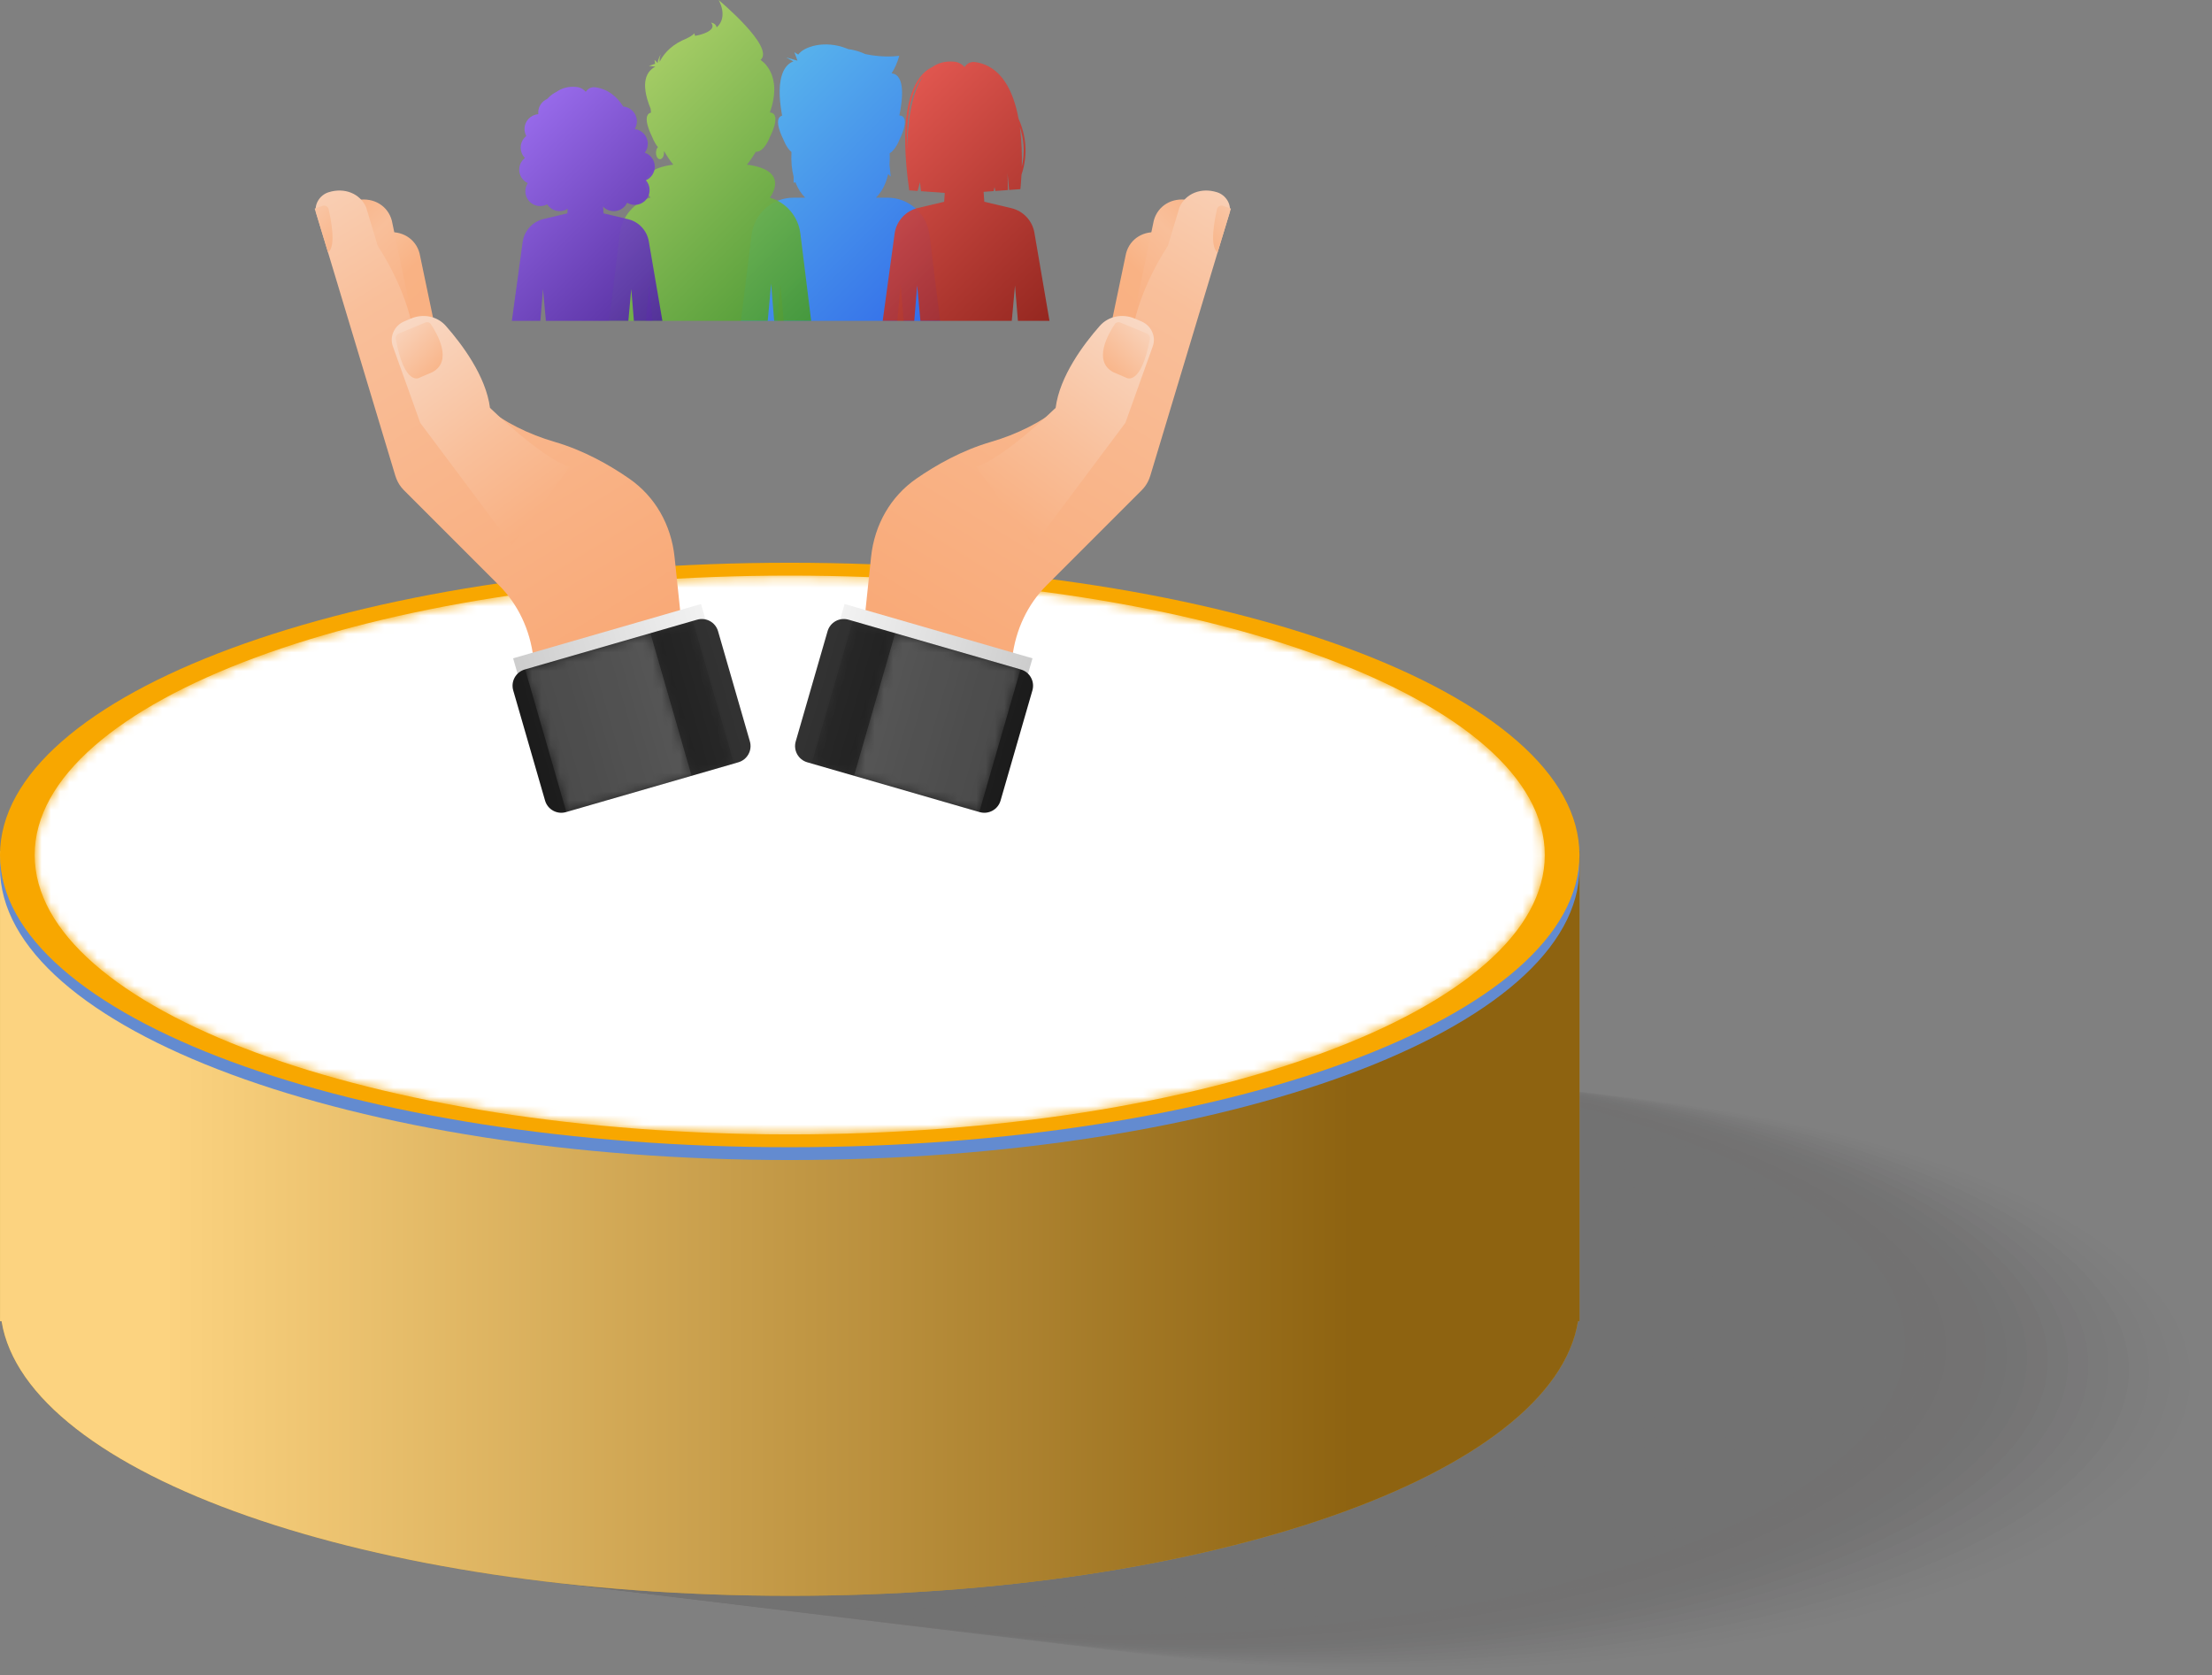 <svg width="239" height="181" viewBox="0 0 239 181" fill="none" xmlns="http://www.w3.org/2000/svg">
<rect x="0" y="0" width="239" height="181" fill="#808080" stroke="none"/>
<g opacity="0.15">
<path opacity="0.032" d="M151.314 180.413C198.439 180.413 236.642 166.277 236.642 148.838C236.642 131.4 198.439 117.264 151.314 117.264C104.189 117.264 65.986 131.4 65.986 148.838C65.986 166.277 104.189 180.413 151.314 180.413Z" fill="#231F20"/>
<path opacity="0.065" d="M149.117 180.147C196.242 180.147 234.445 166.011 234.445 148.573C234.445 131.134 196.242 116.998 149.117 116.998C101.992 116.998 63.789 131.134 63.789 148.573C63.789 166.011 101.992 180.147 149.117 180.147Z" fill="#231F20"/>
<path opacity="0.097" d="M146.916 179.882C194.041 179.882 232.243 165.746 232.243 148.308C232.243 130.869 194.041 116.733 146.916 116.733C99.79 116.733 61.588 130.869 61.588 148.308C61.588 165.746 99.79 179.882 146.916 179.882Z" fill="#231F20"/>
<path opacity="0.129" d="M144.719 179.617C191.844 179.617 230.046 165.48 230.046 148.042C230.046 130.604 191.844 116.467 144.719 116.467C97.594 116.467 59.391 130.604 59.391 148.042C59.391 165.48 97.594 179.617 144.719 179.617Z" fill="#231F20"/>
<path opacity="0.161" d="M142.517 179.347C189.643 179.347 227.845 165.211 227.845 147.772C227.845 130.334 189.643 116.198 142.517 116.198C95.392 116.198 57.19 130.334 57.19 147.772C57.19 165.211 95.392 179.347 142.517 179.347Z" fill="#231F20"/>
<path opacity="0.194" d="M140.316 179.082C187.441 179.082 225.644 164.946 225.644 147.508C225.644 130.069 187.441 115.933 140.316 115.933C93.191 115.933 54.988 130.069 54.988 147.508C54.988 164.946 93.191 179.082 140.316 179.082Z" fill="#231F20"/>
<path opacity="0.226" d="M138.119 178.817C185.244 178.817 223.447 164.68 223.447 147.242C223.447 129.803 185.244 115.667 138.119 115.667C90.994 115.667 52.791 129.803 52.791 147.242C52.791 164.68 90.994 178.817 138.119 178.817Z" fill="#231F20"/>
<path opacity="0.258" d="M135.918 178.547C183.043 178.547 221.246 164.411 221.246 146.972C221.246 129.534 183.043 115.397 135.918 115.397C88.793 115.397 50.59 129.534 50.59 146.972C50.59 164.411 88.793 178.547 135.918 178.547Z" fill="#231F20"/>
<path opacity="0.29" d="M133.721 178.282C180.846 178.282 219.049 164.146 219.049 146.707C219.049 129.269 180.846 115.133 133.721 115.133C86.596 115.133 48.393 129.269 48.393 146.707C48.393 164.146 86.596 178.282 133.721 178.282Z" fill="#231F20"/>
<path opacity="0.323" d="M131.52 178.016C178.645 178.016 216.847 163.88 216.847 146.442C216.847 129.003 178.645 114.867 131.52 114.867C84.394 114.867 46.192 129.003 46.192 146.442C46.192 163.88 84.394 178.016 131.52 178.016Z" fill="#231F20"/>
<path opacity="0.355" d="M129.318 177.751C176.444 177.751 214.646 163.614 214.646 146.176C214.646 128.738 176.444 114.601 129.318 114.601C82.193 114.601 43.991 128.738 43.991 146.176C43.991 163.614 82.193 177.751 129.318 177.751Z" fill="#231F20"/>
<path opacity="0.387" d="M127.121 177.481C174.247 177.481 212.449 163.345 212.449 145.906C212.449 128.468 174.247 114.332 127.121 114.332C79.996 114.332 41.794 128.468 41.794 145.906C41.794 163.345 79.996 177.481 127.121 177.481Z" fill="#231F20"/>
<path opacity="0.419" d="M124.92 177.216C172.045 177.216 210.248 163.079 210.248 145.641C210.248 128.203 172.045 114.066 124.92 114.066C77.795 114.066 39.593 128.203 39.593 145.641C39.593 163.079 77.795 177.216 124.92 177.216Z" fill="#231F20"/>
<path opacity="0.452" d="M122.723 176.95C169.849 176.95 208.051 162.814 208.051 145.376C208.051 127.937 169.849 113.801 122.723 113.801C75.598 113.801 37.396 127.937 37.396 145.376C37.396 162.814 75.598 176.95 122.723 176.95Z" fill="#231F20"/>
<path opacity="0.484" d="M120.522 176.68C167.647 176.68 205.85 162.544 205.85 145.105C205.85 127.667 167.647 113.531 120.522 113.531C73.397 113.531 35.194 127.667 35.194 145.105C35.194 162.544 73.397 176.68 120.522 176.68Z" fill="#231F20"/>
<path opacity="0.516" d="M118.321 176.415C165.446 176.415 203.649 162.278 203.649 144.84C203.649 127.402 165.446 113.265 118.321 113.265C71.196 113.265 32.993 127.402 32.993 144.84C32.993 162.278 71.196 176.415 118.321 176.415Z" fill="#231F20"/>
<path opacity="0.548" d="M116.124 176.15C163.249 176.15 201.452 162.014 201.452 144.575C201.452 127.137 163.249 113.001 116.124 113.001C68.999 113.001 30.796 127.137 30.796 144.575C30.796 162.014 68.999 176.15 116.124 176.15Z" fill="#231F20"/>
<path opacity="0.581" d="M113.923 175.88C161.048 175.88 199.25 161.743 199.25 144.305C199.25 126.867 161.048 112.73 113.923 112.73C66.797 112.73 28.595 126.867 28.595 144.305C28.595 161.743 66.797 175.88 113.923 175.88Z" fill="#231F20"/>
<path opacity="0.613" d="M111.726 175.615C158.851 175.615 197.053 161.478 197.053 144.04C197.053 126.601 158.851 112.465 111.726 112.465C64.6 112.465 26.398 126.601 26.398 144.04C26.398 161.478 64.6 175.615 111.726 175.615Z" fill="#231F20"/>
<path opacity="0.645" d="M109.524 175.35C156.65 175.35 194.852 161.213 194.852 143.775C194.852 126.337 156.65 112.2 109.524 112.2C62.399 112.2 24.197 126.337 24.197 143.775C24.197 161.213 62.399 175.35 109.524 175.35Z" fill="#231F20"/>
<path opacity="0.677" d="M107.323 175.084C154.448 175.084 192.651 160.947 192.651 143.509C192.651 126.071 154.448 111.934 107.323 111.934C60.198 111.934 21.995 126.071 21.995 143.509C21.995 160.947 60.198 175.084 107.323 175.084Z" fill="#231F20"/>
<path opacity="0.71" d="M105.126 174.814C152.251 174.814 190.454 160.678 190.454 143.24C190.454 125.801 152.251 111.665 105.126 111.665C58.001 111.665 19.798 125.801 19.798 143.24C19.798 160.678 58.001 174.814 105.126 174.814Z" fill="#231F20"/>
<path opacity="0.742" d="M102.925 174.549C150.05 174.549 188.253 160.413 188.253 142.974C188.253 125.536 150.05 111.399 102.925 111.399C55.8 111.399 17.597 125.536 17.597 142.974C17.597 160.413 55.8 174.549 102.925 174.549Z" fill="#231F20"/>
<path opacity="0.774" d="M100.728 174.283C147.853 174.283 186.056 160.147 186.056 142.709C186.056 125.27 147.853 111.134 100.728 111.134C53.603 111.134 15.4 125.27 15.4 142.709C15.4 160.147 53.603 174.283 100.728 174.283Z" fill="#231F20"/>
<path opacity="0.806" d="M98.527 174.014C145.652 174.014 183.854 159.877 183.854 142.439C183.854 125.001 145.652 110.864 98.527 110.864C51.401 110.864 13.199 125.001 13.199 142.439C13.199 159.877 51.401 174.014 98.527 174.014Z" fill="#231F20"/>
<path opacity="0.839" d="M96.325 173.748C143.451 173.748 181.653 159.611 181.653 142.173C181.653 124.735 143.451 110.598 96.325 110.598C49.2 110.598 10.998 124.735 10.998 142.173C10.998 159.611 49.2 173.748 96.325 173.748Z" fill="#231F20"/>
<path opacity="0.871" d="M94.129 173.483C141.254 173.483 179.456 159.347 179.456 141.908C179.456 124.47 141.254 110.333 94.129 110.333C47.003 110.333 8.801 124.47 8.801 141.908C8.801 159.347 47.003 173.483 94.129 173.483Z" fill="#231F20"/>
<path opacity="0.903" d="M91.927 173.217C139.052 173.217 177.255 159.081 177.255 141.643C177.255 124.204 139.052 110.068 91.927 110.068C44.802 110.068 6.6 124.204 6.6 141.643C6.6 159.081 44.802 173.217 91.927 173.217Z" fill="#231F20"/>
<path opacity="0.935" d="M89.73 172.948C136.856 172.948 175.058 158.811 175.058 141.373C175.058 123.935 136.856 109.798 89.73 109.798C42.605 109.798 4.403 123.935 4.403 141.373C4.403 158.811 42.605 172.948 89.73 172.948Z" fill="#231F20"/>
<path opacity="0.968" d="M87.529 172.683C134.654 172.683 172.857 158.546 172.857 141.108C172.857 123.67 134.654 109.533 87.529 109.533C40.404 109.533 2.201 123.67 2.201 141.108C2.201 158.546 40.404 172.683 87.529 172.683Z" fill="#231F20"/>
<path d="M85.328 172.417C132.453 172.417 170.655 158.281 170.655 140.842C170.655 123.404 132.453 109.268 85.328 109.268C38.203 109.268 0 123.404 0 140.842C0 158.281 38.203 172.417 85.328 172.417Z" fill="#231F20"/>
</g>
<path d="M0.004 91.957V142.743H0.165C2.828 159.292 39.936 172.413 85.332 172.413C130.728 172.413 167.836 159.292 170.499 142.743H170.66V91.957H0.004Z" fill="url(#paint0_linear_116_13)"/>
<path opacity="0.5" d="M0.004 91.957V142.743H0.165C2.828 159.292 39.936 172.413 85.332 172.413C130.728 172.413 167.836 159.292 170.499 142.743H170.66V91.957H0.004Z" fill="url(#paint1_linear_116_13)"/>
<path d="M85.328 125.333C132.453 125.333 170.655 111.197 170.655 93.759C170.655 76.32 132.453 62.184 85.328 62.184C38.203 62.184 0 76.32 0 93.759C0 111.197 38.203 125.333 85.328 125.333Z" fill="#638BD0"/>
<path d="M85.328 123.95C132.453 123.95 170.655 109.813 170.655 92.375C170.655 74.937 132.453 60.8 85.328 60.8C38.203 60.8 0 74.937 0 92.375C0 109.813 38.203 123.95 85.328 123.95Z" fill="url(#paint2_linear_116_13)"/>
<mask id="mask0_116_13" style="mask-type:alpha" maskUnits="userSpaceOnUse" x="3" y="62" width="164" height="61">
<path d="M85.328 122.562C130.384 122.562 166.91 109.047 166.91 92.375C166.91 75.703 130.384 62.188 85.328 62.188C40.271 62.188 3.746 75.703 3.746 92.375C3.746 109.047 40.271 122.562 85.328 122.562Z" fill="url(#paint3_linear_116_13)"/>
</mask>
<g mask="url(#mask0_116_13)">
<path d="M85.328 122.562C130.384 122.562 166.91 109.047 166.91 92.375C166.91 75.703 130.384 62.188 85.328 62.188C40.271 62.188 3.746 75.703 3.746 92.375C3.746 109.047 40.271 122.562 85.328 122.562Z" fill="url(#paint4_linear_116_13)"/>
</g>
<path d="M118.01 44.844L121.667 27.372C122.087 25.777 123.606 24.849 125.331 25.134L125.352 25.138C126.348 25.302 127.106 26.284 126.976 27.241L118.01 44.844Z" fill="url(#paint5_linear_116_13)"/>
<path d="M121.004 41.314L124.662 23.842C125.082 22.247 126.6 21.32 128.326 21.604L128.347 21.608C129.342 21.772 130.1 22.754 129.971 23.711L121.004 41.314Z" fill="url(#paint6_linear_116_13)"/>
<path d="M92.375 76.795L94.115 60.189C94.484 56.666 96.243 53.63 99.016 51.71C101.155 50.23 103.942 48.653 107.078 47.74C109.903 46.918 112.507 45.616 114.745 43.839C117.027 42.028 119.77 39.381 122.397 35.663C122.397 35.663 122.87 31.694 126.191 26.55L127.444 22.385C128.105 20.905 129.778 20.234 131.48 20.766L131.501 20.772C132.484 21.079 133.103 22.142 132.83 23.049L124.298 51.362C124.154 51.842 123.933 52.289 123.625 52.667C123.545 52.767 123.459 52.863 123.368 52.954L113.101 63.221C111.037 65.285 109.737 68.017 109.368 71.067L107.274 82.026L92.375 76.795Z" fill="url(#paint7_linear_116_13)"/>
<path d="M111.699 58.911L121.593 45.687L124.56 37.398C124.931 36.362 124.385 35.173 123.332 34.727L122.598 34.417C121.256 33.85 119.747 34.166 118.828 35.209C117.081 37.194 114.494 40.642 114.059 44.064C114.059 44.064 108.473 49.512 105.462 50.441" fill="url(#paint8_linear_116_13)"/>
<path d="M123.922 36.035L121.042 34.846C120.825 34.756 120.584 34.824 120.459 35.009C119.797 35.988 118.016 39.008 120.296 40.214L121.689 40.813C121.689 40.813 123.29 41.801 124.242 36.608C124.285 36.372 124.15 36.13 123.922 36.035Z" fill="url(#paint9_linear_116_13)"/>
<path d="M131.558 27.269L133 22.539L132.172 22.243C131.875 22.137 131.564 22.3 131.495 22.598C131.255 23.646 130.644 26.632 131.558 27.269Z" fill="url(#paint10_linear_116_13)"/>
<path d="M111.558 71.126L110.987 73.105L90.686 67.238L91.258 65.259L111.558 71.126Z" fill="url(#paint11_linear_116_13)"/>
<path d="M111.548 74.594L108.109 86.494C107.829 87.463 106.817 88.022 105.848 87.741L87.224 82.36C86.255 82.079 85.696 81.068 85.977 80.099L89.416 68.198C89.696 67.23 90.707 66.671 91.677 66.951L110.301 72.333C111.27 72.612 111.828 73.625 111.548 74.594Z" fill="url(#paint12_linear_116_13)"/>
<mask id="mask1_116_13" style="mask-type:alpha" maskUnits="userSpaceOnUse" x="87" y="67" width="10" height="17">
<path d="M92.272 83.818L96.723 68.409L92.137 67.084L87.688 82.493L92.272 83.818Z" fill="url(#paint13_linear_116_13)"/>
</mask>
<g mask="url(#mask1_116_13)">
<path opacity="0.2" d="M92.272 83.818L96.723 68.409L92.137 67.084L87.688 82.493L92.272 83.818Z" fill="url(#paint14_linear_116_13)"/>
</g>
<mask id="mask2_116_13" style="mask-type:alpha" maskUnits="userSpaceOnUse" x="92" y="68" width="19" height="20">
<path d="M105.81 87.73L110.261 72.321L96.721 68.408L92.272 83.817L105.81 87.73Z" fill="url(#paint15_linear_116_13)"/>
</mask>
<g mask="url(#mask2_116_13)">
<path opacity="0.2" d="M105.81 87.731L110.262 72.321L96.721 68.408L92.272 83.818L105.81 87.731Z" fill="url(#paint16_linear_116_13)"/>
</g>
<path d="M48.99 44.844L45.332 27.372C44.912 25.777 43.394 24.849 41.668 25.134L41.647 25.138C40.651 25.302 39.894 26.284 40.023 27.241L48.99 44.844Z" fill="url(#paint17_linear_116_13)"/>
<path d="M45.996 41.314L42.338 23.842C41.918 22.247 40.4 21.32 38.674 21.604L38.653 21.608C37.658 21.772 36.9 22.754 37.029 23.711L45.996 41.314Z" fill="url(#paint18_linear_116_13)"/>
<path d="M74.625 76.795L72.885 60.189C72.516 56.666 70.757 53.63 67.984 51.71C65.845 50.23 63.058 48.653 59.922 47.74C57.097 46.918 54.493 45.616 52.255 43.839C49.973 42.028 47.23 39.381 44.603 35.663C44.603 35.663 44.13 31.694 40.809 26.55L39.556 22.385C38.895 20.905 37.222 20.234 35.52 20.766L35.499 20.772C34.516 21.079 33.897 22.142 34.17 23.049L42.702 51.362C42.846 51.842 43.067 52.289 43.375 52.667C43.455 52.767 43.541 52.863 43.632 52.954L53.899 63.221C55.963 65.285 57.263 68.017 57.632 71.067L59.726 82.026L74.625 76.795Z" fill="url(#paint19_linear_116_13)"/>
<path d="M55.301 58.911L45.407 45.687L42.44 37.398C42.069 36.362 42.615 35.173 43.668 34.727L44.402 34.417C45.744 33.85 47.253 34.166 48.172 35.209C49.919 37.194 52.506 40.642 52.941 44.064C52.941 44.064 58.527 49.512 61.538 50.441" fill="url(#paint20_linear_116_13)"/>
<path d="M43.078 36.035L45.958 34.846C46.175 34.756 46.416 34.824 46.541 35.009C47.203 35.988 48.984 39.008 46.704 40.214L45.311 40.813C45.311 40.813 43.71 41.801 42.758 36.608C42.714 36.372 42.85 36.13 43.078 36.035Z" fill="url(#paint21_linear_116_13)"/>
<path d="M35.442 27.269L34 22.539L34.828 22.243C35.125 22.137 35.436 22.3 35.505 22.598C35.745 23.646 36.355 26.632 35.442 27.269Z" fill="url(#paint22_linear_116_13)"/>
<path d="M55.441 71.126L56.013 73.105L76.314 67.238L75.742 65.259L55.441 71.126Z" fill="url(#paint23_linear_116_13)"/>
<path d="M55.452 74.594L58.891 86.494C59.171 87.463 60.183 88.022 61.152 87.741L79.776 82.36C80.745 82.079 81.304 81.068 81.023 80.099L77.584 68.198C77.304 67.23 76.292 66.671 75.323 66.951L56.699 72.333C55.73 72.612 55.172 73.625 55.452 74.594Z" fill="url(#paint24_linear_116_13)"/>
<mask id="mask3_116_13" style="mask-type:alpha" maskUnits="userSpaceOnUse" x="70" y="67" width="10" height="17">
<path d="M74.728 83.818L70.277 68.409L74.863 67.084L79.312 82.493L74.728 83.818Z" fill="url(#paint25_linear_116_13)"/>
</mask>
<g mask="url(#mask3_116_13)">
<path opacity="0.2" d="M74.728 83.818L70.277 68.409L74.863 67.084L79.312 82.493L74.728 83.818Z" fill="url(#paint26_linear_116_13)"/>
</g>
<mask id="mask4_116_13" style="mask-type:alpha" maskUnits="userSpaceOnUse" x="56" y="68" width="19" height="20">
<path d="M61.19 87.73L56.738 72.321L70.279 68.408L74.728 83.817L61.19 87.73Z" fill="url(#paint27_linear_116_13)"/>
</mask>
<g mask="url(#mask4_116_13)">
<path opacity="0.2" d="M61.19 87.731L56.739 72.321L70.279 68.408L74.728 83.818L61.19 87.731Z" fill="url(#paint28_linear_116_13)"/>
</g>
<path opacity="0.9" d="M100.425 25.369C100.142 23.077 98.194 21.357 95.885 21.357H94.646C95.225 20.772 95.711 19.953 95.961 18.806L96.243 19.08L96.108 17.814C96.141 17.425 96.149 17.005 96.131 16.552C96.785 16.191 97.189 15.073 97.189 15.073C97.189 15.073 98.37 12.833 97.369 12.507C97.303 12.486 97.24 12.473 97.18 12.466C97.525 10.783 97.841 8.071 96.335 7.923C96.669 7.411 96.95 6.785 97.167 6.025C97.167 6.025 95.616 6.286 93.509 5.848C92.935 5.579 92.313 5.392 91.66 5.306C91.613 5.287 91.565 5.269 91.517 5.25C89.099 4.285 86.831 5.047 86.248 5.9L85.828 5.638L86.12 6.439C86.129 6.478 86.142 6.515 86.162 6.553L84.931 6.207L85.727 6.632C84.996 6.889 83.674 7.97 84.503 12.496C84.49 12.5 84.477 12.504 84.464 12.508C83.463 12.834 84.644 15.073 84.644 15.073C84.644 15.073 84.972 15.982 85.516 16.426C85.462 17.473 85.553 18.349 85.746 19.081V19.746L85.94 19.691C86.207 20.391 86.577 20.935 86.994 21.357H85.745C83.435 21.357 81.489 23.078 81.205 25.369L80.052 34.667H83.993L84.319 30.71L84.68 34.667H96.953L97.314 30.71L97.64 34.667H101.581L100.425 25.369Z" fill="url(#paint29_linear_116_13)"/>
<path opacity="0.9" d="M111.765 25.15C111.542 23.843 110.56 22.797 109.27 22.491L106.35 21.799L106.275 20.725L107.36 20.646L107.458 20.215L107.547 20.632L108.901 20.533L108.864 18.73L109.027 20.524L110.248 20.434C110.248 20.434 110.321 19.831 110.369 18.877C110.728 17.799 110.868 16.709 110.783 15.629C110.708 14.68 110.461 13.737 110.049 12.823C109.507 9.886 108.228 7.126 105.374 6.709C105.374 6.709 104.667 6.555 104.219 7.249C103.73 6.659 103.024 6.661 103.024 6.661C102.102 6.588 101.345 6.811 100.725 7.247C100.403 7.398 100.044 7.635 99.689 8.008C98.89 8.847 98.337 10.138 98.043 11.846C97.666 14.043 97.726 16.926 98.221 20.414H98.223C98.234 20.511 98.24 20.563 98.24 20.563L99.144 20.629L99.399 19.676L99.511 20.655L102.08 20.843L102.014 21.799L99.172 22.473C97.844 22.788 96.846 23.888 96.661 25.241L95.373 34.666H98.784L99.098 30.841L99.448 34.666H109.319L109.668 30.841L109.983 34.666H113.394L111.765 25.15ZM110.585 15.65C110.647 16.441 110.585 17.238 110.402 18.032C110.432 16.824 110.402 15.29 110.195 13.742C110.404 14.37 110.535 15.009 110.585 15.65ZM99.784 8.201C98.4 10.124 98.049 13.478 98.025 16.208C97.9 13.021 98.255 9.865 99.784 8.201Z" fill="url(#paint30_linear_116_13)"/>
<path opacity="0.9" d="M86.478 25.233C86.245 23.355 84.911 21.855 83.171 21.348L83.181 21.347C83.181 21.347 85.522 18.399 80.706 17.79C81.053 17.362 81.371 16.893 81.656 16.399C82.587 16.463 83.192 14.786 83.192 14.786C83.192 14.786 84.39 12.514 83.374 12.184C83.308 12.162 83.246 12.148 83.187 12.142C84.674 7.929 82.171 6.476 82.171 6.476C83.806 5.124 77.644 0 77.644 0C77.644 0 78.726 1.792 77.439 2.959C77.331 2.491 76.826 2.438 76.826 2.438C77.56 3.314 75.568 3.773 75.568 3.773C75.408 3.804 75.254 3.838 75.105 3.876C75.055 3.702 75.005 3.582 75.005 3.582C74.934 3.777 74.436 4.04 74.08 4.207C73.952 4.259 73.83 4.312 73.712 4.368L73.712 4.369C72.247 5.069 71.567 6.072 71.272 6.686C71.255 6.492 71.258 6.186 71.394 5.885C71.394 5.885 71.066 6.387 71.066 6.809L70.718 6.47L70.783 6.888L70.108 7.119L70.809 7.2C69.909 7.669 69.104 8.841 70.3 11.752C70.309 11.889 70.322 12.027 70.339 12.167C70.32 12.172 70.302 12.177 70.282 12.184C69.266 12.514 70.464 14.786 70.464 14.786C70.464 14.786 70.694 15.424 71.088 15.897C70.962 16.02 70.877 16.243 70.877 16.499C70.877 16.888 71.071 17.203 71.311 17.203C71.551 17.203 71.746 16.888 71.746 16.499C71.746 16.455 71.743 16.413 71.738 16.371C71.754 16.375 71.771 16.379 71.787 16.383C72.073 16.883 72.396 17.358 72.747 17.79C67.944 18.402 70.281 21.346 70.281 21.346C68.541 21.852 67.207 23.353 66.974 25.231L65.804 34.664H69.802L70.132 30.65L70.499 34.664H82.951L83.317 30.65L83.647 34.664H87.645L86.478 25.233Z" fill="url(#paint31_linear_116_13)"/>
<path opacity="0.9" d="M70.101 26.077C69.899 24.898 69.013 23.953 67.849 23.678L65.213 23.053L65.162 22.323C65.454 22.625 65.861 22.814 66.314 22.814C66.951 22.814 67.501 22.441 67.758 21.902C68.001 22.049 68.284 22.134 68.588 22.134C69.472 22.134 70.188 21.417 70.188 20.533C70.188 20.128 70.038 19.759 69.791 19.477C70.354 19.229 70.747 18.666 70.747 18.012C70.747 17.311 70.296 16.715 69.668 16.499C69.871 16.23 69.992 15.896 69.992 15.534C69.992 14.713 69.373 14.037 68.576 13.944C68.726 13.701 68.813 13.414 68.813 13.107C68.813 12.264 68.163 11.575 67.337 11.512C66.657 10.421 65.693 9.632 64.333 9.433C64.333 9.433 63.695 9.293 63.291 9.92C62.849 9.387 62.212 9.389 62.212 9.389C61.381 9.323 60.698 9.524 60.137 9.918C59.847 10.055 59.523 10.269 59.203 10.605C59.176 10.632 59.151 10.661 59.125 10.689C58.553 10.934 58.154 11.501 58.154 12.162C58.154 12.221 58.157 12.28 58.163 12.337C57.33 12.393 56.672 13.086 56.672 13.933C56.672 14.208 56.741 14.467 56.863 14.693C56.495 14.986 56.258 15.438 56.258 15.945C56.258 16.383 56.434 16.78 56.719 17.069C56.342 17.361 56.098 17.819 56.098 18.334C56.098 18.977 56.477 19.531 57.025 19.786C56.859 20.038 56.763 20.339 56.763 20.663C56.763 21.547 57.479 22.264 58.363 22.264C58.638 22.264 58.895 22.195 59.121 22.073C59.406 22.518 59.903 22.813 60.469 22.813C60.789 22.813 61.085 22.719 61.334 22.558L61.3 23.052L58.735 23.66C57.535 23.945 56.634 24.937 56.468 26.158L55.305 34.666H58.384L58.668 31.213L58.983 34.666H67.892L68.207 31.213L68.491 34.666H71.57L70.101 26.077Z" fill="url(#paint32_linear_116_13)"/>
<defs>
<linearGradient id="paint0_linear_116_13" x1="0.004" y1="132.186" x2="170.655" y2="132.186" gradientUnits="userSpaceOnUse">
<stop stop-color="#F8A700"/>
<stop offset="1" stop-color="#F8A700"/>
</linearGradient>
<linearGradient id="paint1_linear_116_13" x1="146.552" y1="132.186" x2="18.322" y2="132.186" gradientUnits="userSpaceOnUse">
<stop stop-color="#231F20"/>
<stop offset="1" stop-color="white"/>
</linearGradient>
<linearGradient id="paint2_linear_116_13" x1="169.212" y1="92.374" x2="1.377" y2="92.374" gradientUnits="userSpaceOnUse">
<stop stop-color="#F8A700"/>
<stop offset="1" stop-color="#F8A700"/>
</linearGradient>
<linearGradient id="paint3_linear_116_13" x1="-46.499" y1="7.467" x2="75.021" y2="85.735" gradientUnits="userSpaceOnUse">
<stop stop-color="white"/>
<stop offset="1"/>
</linearGradient>
<linearGradient id="paint4_linear_116_13" x1="-46.499" y1="7.467" x2="75.021" y2="85.735" gradientUnits="userSpaceOnUse">
<stop stop-color="white"/>
<stop offset="1" stop-color="white"/>
</linearGradient>
<linearGradient id="paint5_linear_116_13" x1="114.406" y1="41.241" x2="128.183" y2="27.464" gradientUnits="userSpaceOnUse">
<stop stop-color="#F9AF7F"/>
<stop offset="0.74" stop-color="#F9B284"/>
<stop offset="1" stop-color="#F9C09A"/>
</linearGradient>
<linearGradient id="paint6_linear_116_13" x1="117.401" y1="37.711" x2="131.177" y2="23.934" gradientUnits="userSpaceOnUse">
<stop stop-color="#F9A570"/>
<stop offset="0.783" stop-color="#F9BF9A"/>
<stop offset="1" stop-color="#F9B68B"/>
</linearGradient>
<linearGradient id="paint7_linear_116_13" x1="131.843" y1="19.068" x2="95.493" y2="78.446" gradientUnits="userSpaceOnUse">
<stop stop-color="#F9D0B6"/>
<stop offset="0.205" stop-color="#F9BF9A"/>
<stop offset="1" stop-color="#F9A570"/>
</linearGradient>
<linearGradient id="paint8_linear_116_13" x1="123.698" y1="34.444" x2="101.351" y2="64.371" gradientUnits="userSpaceOnUse">
<stop stop-color="#F9D9C5"/>
<stop offset="0.428" stop-color="#F9BF9A"/>
<stop offset="0.794" stop-color="#F9AC7B"/>
<stop offset="1" stop-color="#F9A570"/>
</linearGradient>
<linearGradient id="paint9_linear_116_13" x1="119.648" y1="39.722" x2="123.657" y2="35.713" gradientUnits="userSpaceOnUse">
<stop stop-color="#F9B68B"/>
<stop offset="0.999" stop-color="#F9D1B8"/>
</linearGradient>
<linearGradient id="paint10_linear_116_13" x1="130.34" y1="26.066" x2="133.434" y2="22.973" gradientUnits="userSpaceOnUse">
<stop stop-color="#F9B68B"/>
<stop offset="0.999" stop-color="#F9C5A4"/>
</linearGradient>
<linearGradient id="paint11_linear_116_13" x1="90.947" y1="66.242" x2="111.665" y2="72.228" gradientUnits="userSpaceOnUse">
<stop stop-color="#F2F2F2"/>
<stop offset="0.999" stop-color="#CCCCCC"/>
</linearGradient>
<linearGradient id="paint12_linear_116_13" x1="87.363" y1="74.052" x2="110.976" y2="80.875" gradientUnits="userSpaceOnUse">
<stop stop-color="#333333"/>
<stop offset="0.999" stop-color="#1A1A1A"/>
</linearGradient>
<linearGradient id="paint13_linear_116_13" x1="89.866" y1="74.757" x2="94.645" y2="76.176" gradientUnits="userSpaceOnUse">
<stop offset="0.001"/>
<stop offset="0.101" stop-color="#050505"/>
<stop offset="0.225" stop-color="#141414"/>
<stop offset="0.361" stop-color="#2E2E2E"/>
<stop offset="0.506" stop-color="#515151"/>
<stop offset="0.658" stop-color="#7E7E7E"/>
<stop offset="0.816" stop-color="#B5B5B5"/>
<stop offset="0.975" stop-color="#F4F4F4"/>
<stop offset="1" stop-color="white"/>
</linearGradient>
<linearGradient id="paint14_linear_116_13" x1="89.867" y1="74.756" x2="94.645" y2="76.176" gradientUnits="userSpaceOnUse">
<stop offset="0.001"/>
<stop offset="1"/>
</linearGradient>
<linearGradient id="paint15_linear_116_13" x1="94.473" y1="76.052" x2="108.357" y2="80.175" gradientUnits="userSpaceOnUse">
<stop stop-color="#999999"/>
<stop offset="0.999"/>
</linearGradient>
<linearGradient id="paint16_linear_116_13" x1="94.473" y1="76.052" x2="108.357" y2="80.175" gradientUnits="userSpaceOnUse">
<stop stop-color="white"/>
<stop offset="0.999" stop-color="white"/>
</linearGradient>
<linearGradient id="paint17_linear_116_13" x1="52.593" y1="41.241" x2="38.817" y2="27.464" gradientUnits="userSpaceOnUse">
<stop stop-color="#F9AF7F"/>
<stop offset="0.74" stop-color="#F9B284"/>
<stop offset="1" stop-color="#F9C09A"/>
</linearGradient>
<linearGradient id="paint18_linear_116_13" x1="49.599" y1="37.711" x2="35.823" y2="23.934" gradientUnits="userSpaceOnUse">
<stop stop-color="#F9A570"/>
<stop offset="0.783" stop-color="#F9BF9A"/>
<stop offset="1" stop-color="#F9B68B"/>
</linearGradient>
<linearGradient id="paint19_linear_116_13" x1="35.157" y1="19.068" x2="71.507" y2="78.446" gradientUnits="userSpaceOnUse">
<stop stop-color="#F9D0B6"/>
<stop offset="0.205" stop-color="#F9BF9A"/>
<stop offset="1" stop-color="#F9A570"/>
</linearGradient>
<linearGradient id="paint20_linear_116_13" x1="43.302" y1="34.444" x2="65.649" y2="64.371" gradientUnits="userSpaceOnUse">
<stop stop-color="#F9D9C5"/>
<stop offset="0.428" stop-color="#F9BF9A"/>
<stop offset="0.794" stop-color="#F9AC7B"/>
<stop offset="1" stop-color="#F9A570"/>
</linearGradient>
<linearGradient id="paint21_linear_116_13" x1="47.352" y1="39.722" x2="43.343" y2="35.713" gradientUnits="userSpaceOnUse">
<stop stop-color="#F9B68B"/>
<stop offset="0.999" stop-color="#F9D1B8"/>
</linearGradient>
<linearGradient id="paint22_linear_116_13" x1="36.66" y1="26.066" x2="33.566" y2="22.973" gradientUnits="userSpaceOnUse">
<stop stop-color="#F9B68B"/>
<stop offset="0.999" stop-color="#F9C5A4"/>
</linearGradient>
<linearGradient id="paint23_linear_116_13" x1="76.053" y1="66.242" x2="55.334" y2="72.228" gradientUnits="userSpaceOnUse">
<stop stop-color="#F2F2F2"/>
<stop offset="0.999" stop-color="#CCCCCC"/>
</linearGradient>
<linearGradient id="paint24_linear_116_13" x1="79.637" y1="74.052" x2="56.024" y2="80.875" gradientUnits="userSpaceOnUse">
<stop stop-color="#333333"/>
<stop offset="0.999" stop-color="#1A1A1A"/>
</linearGradient>
<linearGradient id="paint25_linear_116_13" x1="77.133" y1="74.757" x2="72.355" y2="76.176" gradientUnits="userSpaceOnUse">
<stop offset="0.001"/>
<stop offset="0.101" stop-color="#050505"/>
<stop offset="0.225" stop-color="#141414"/>
<stop offset="0.361" stop-color="#2E2E2E"/>
<stop offset="0.506" stop-color="#515151"/>
<stop offset="0.658" stop-color="#7E7E7E"/>
<stop offset="0.816" stop-color="#B5B5B5"/>
<stop offset="0.975" stop-color="#F4F4F4"/>
<stop offset="1" stop-color="white"/>
</linearGradient>
<linearGradient id="paint26_linear_116_13" x1="77.133" y1="74.756" x2="72.355" y2="76.176" gradientUnits="userSpaceOnUse">
<stop offset="0.001"/>
<stop offset="1"/>
</linearGradient>
<linearGradient id="paint27_linear_116_13" x1="72.527" y1="76.052" x2="58.643" y2="80.175" gradientUnits="userSpaceOnUse">
<stop stop-color="#999999"/>
<stop offset="0.999"/>
</linearGradient>
<linearGradient id="paint28_linear_116_13" x1="72.527" y1="76.052" x2="58.643" y2="80.175" gradientUnits="userSpaceOnUse">
<stop stop-color="white"/>
<stop offset="0.999" stop-color="white"/>
</linearGradient>
<linearGradient id="paint29_linear_116_13" x1="79.699" y1="11.437" x2="102.253" y2="33.991" gradientUnits="userSpaceOnUse">
<stop stop-color="#53B8F8"/>
<stop offset="1" stop-color="#2968F5"/>
</linearGradient>
<linearGradient id="paint30_linear_116_13" x1="94.003" y1="13.693" x2="114.183" y2="33.874" gradientUnits="userSpaceOnUse">
<stop stop-color="#EA5149"/>
<stop offset="1" stop-color="#971D15"/>
</linearGradient>
<linearGradient id="paint31_linear_116_13" x1="65.834" y1="11.355" x2="88.396" y2="33.917" gradientUnits="userSpaceOnUse">
<stop stop-color="#A8D462"/>
<stop offset="1" stop-color="#469B2C"/>
</linearGradient>
<linearGradient id="paint32_linear_116_13" x1="54.078" y1="15.574" x2="72.369" y2="33.866" gradientUnits="userSpaceOnUse">
<stop stop-color="#9967F5"/>
<stop offset="1" stop-color="#5025A1"/>
</linearGradient>
</defs>
</svg>
